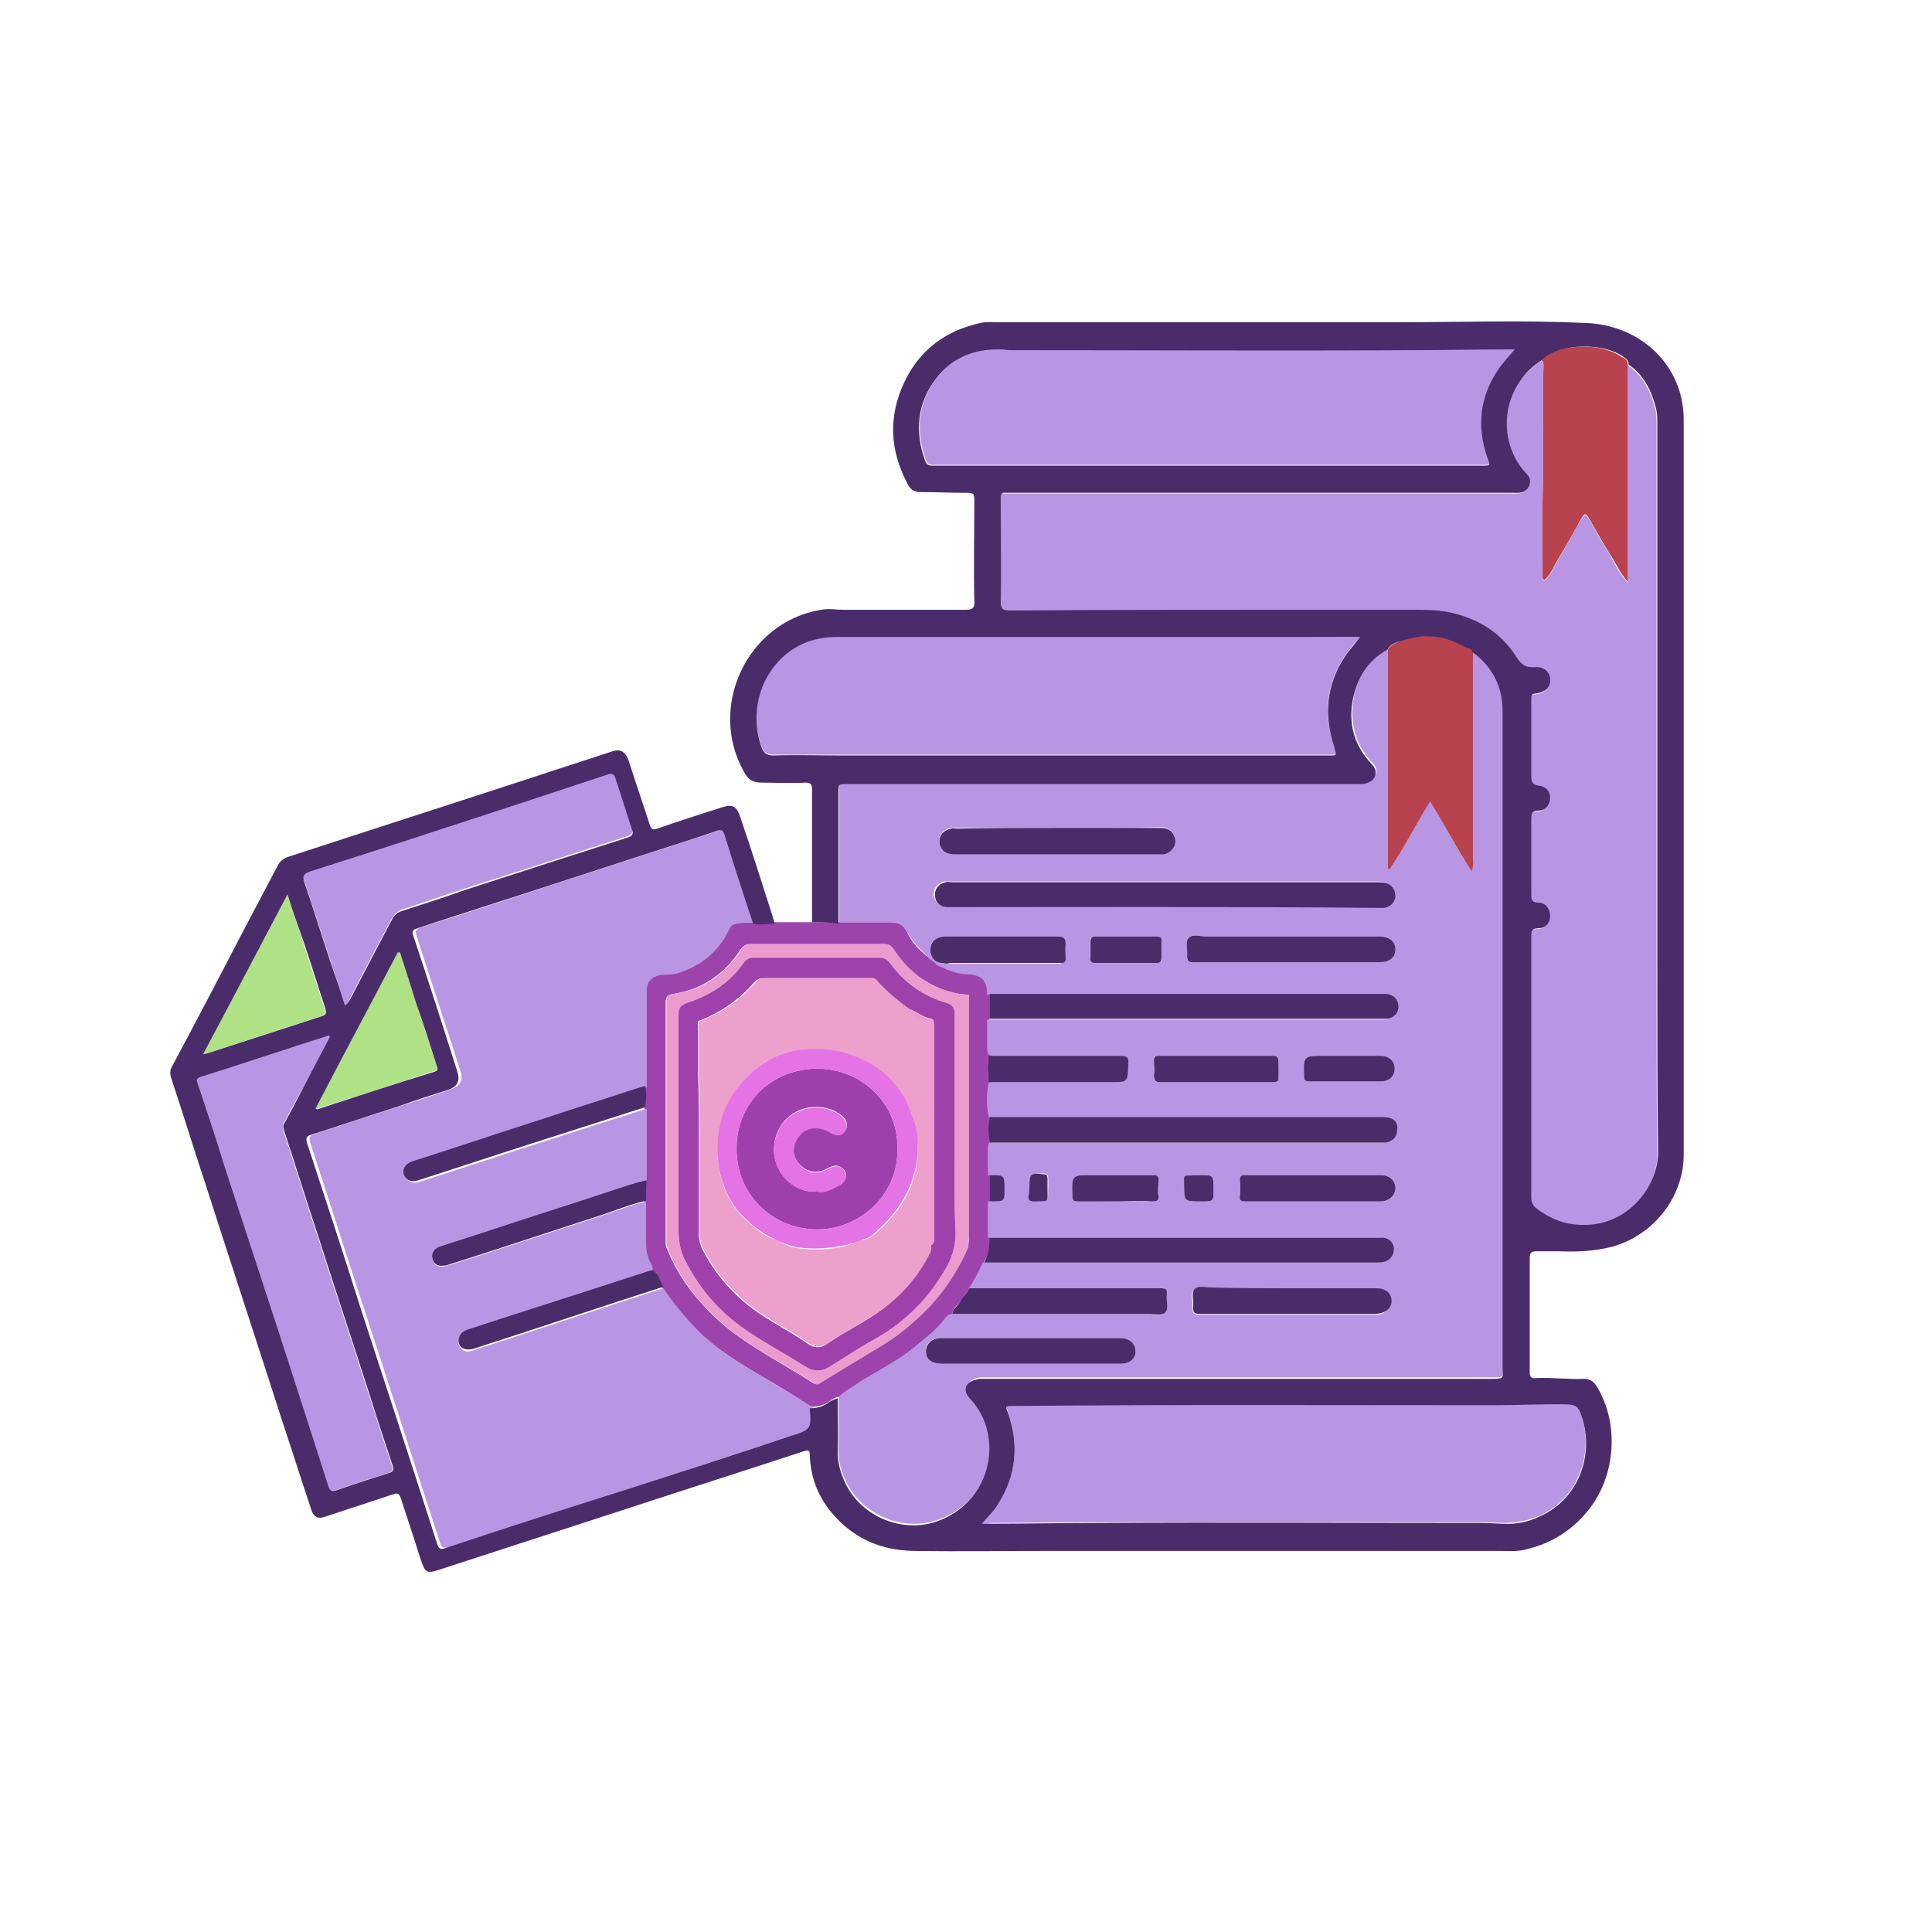 <?xml version="1.0" encoding="utf-8"?>
<!-- Generator: Adobe Illustrator 23.0.0, SVG Export Plug-In . SVG Version: 6.00 Build 0)  -->
<svg version="1.1" xmlns="http://www.w3.org/2000/svg" xmlns:xlink="http://www.w3.org/1999/xlink" x="0px" y="0px"
	 viewBox="0 0 256 256" style="enable-background:new 0 0 256 256;" xml:space="preserve">
<style type="text/css">
	.st0{display:none;}
	.st1{display:inline;}
	.st2{fill:#D1C2E2;}
	.st3{fill:#9C44AC;}
	.st4{fill:#B996E3;}
	.st5{fill:#B8434F;}
	.st6{fill:#AFE185;}
	.st7{fill:#EC9BCE;}
	.st8{fill:#A041AB;}
	.st9{fill:#EDA0CB;}
	.st10{fill:#9F3FAD;}
	.st11{fill:#E473E6;}
	.st12{fill:#4B2C6B;}
	.st13{fill:#4C2C67;}
</style>
<g id="Layer_2" class="st0">
	<g class="st1">
		<path class="st2" d="M60,0h136c33.1,0,60,26.9,60,60v136c0,33.1-26.9,60-60,60H60c-33.1,0-60-26.9-60-60V60C0,26.9,26.9,0,60,0z"
			/>
	</g>
</g>
<g id="Layer_1">
	<g>
		<g>
			<g>
				<path class="st3" d="M107.6,122.2c1.2,0,2.4,0,3.6,0c2.3,0,4.5,0,6.8,0c1,0,1.7,0.3,2.2,1.3c0.6,1.4,1.7,2.5,2.9,3.4
					c0.2,0.2,0.4,0.4,0.6,0.1c0.2,0.1,0.3,0.2,0.5,0.3c0,0.2,0.1,0.3,0.3,0.4c1.3,0.7,2.5,1.2,4,1.2c1.7,0,2.7,0.6,2.6,2.7
					c0,1.1,0,2.2,0,3.4c0,1.3,0,2.6,0,3.9c0,0.4,0,0.7,0.4,0.9c-0.7,1.1-0.4,2.3-0.2,3.5c-0.3,1.5-0.3,3.1,0,4.6
					c-0.3,1.1-0.3,2.3,0,3.4c-0.2,0.3-0.2,0.6-0.2,0.9c0,1.1,0,2.3,0,3.4c0,1.2,0,2.3,0,3.5c0,1.6,0,3.2,0,4.8
					c0.1,1.2,0,2.3-0.7,3.3c-0.5,1.2-1.1,2.3-1.8,3.4c-0.5,0.6-1,1.2-1.4,1.9c-0.3,0.5-1,0.8-1,1.6c-0.4,0.1-0.6,0.3-0.9,0.6
					c-1.2,1.6-2.8,2.7-4.3,4c-2.1,1.7-4.5,2.9-6.8,4.3c-1,0.7-2.1,1.2-3,2.1c-0.5,0-0.9,0.3-1.3,0.6c-0.7,0.5-1.5,0.7-2.4,0.7
					c-2.2-1.4-4.4-2.8-6.7-4.1c-2.9-1.7-5.8-3.5-8.3-5.9c-1.8-1.8-3.3-3.7-4.8-5.8c-0.5-0.7-0.6-1.7-1.5-2.2c0.1-0.4,0-0.8-0.2-1.2
					c-0.5-0.9-0.7-1.8-0.6-2.8c0-1.8,0-3.5,0-5.3c0-0.9,0-1.8,0-2.7c0-3.2,0-6.4,0-9.6c0.1-0.9,0.2-1.8,0-2.7c0-0.3,0-0.6,0-0.9
					c0-3.9,0-7.8,0-11.8c0-1.3,0.5-1.9,1.8-2.2c0.7-0.2,1.5,0,2.2-0.2c3.1-1,5.5-2.8,6.9-5.8c0.2-0.4,0.6-0.7,1-0.8
					c0.8-0.2,1.7-0.1,2.5-0.2c0.9,0.2,1.9,0,2.8,0C104.5,122.2,106,122.2,107.6,122.2z M128.3,131.8c-0.4,0-0.8-0.1-1.2-0.1
					c-3.8-0.7-6.8-2.8-8.8-6c-0.3-0.4-0.6-0.6-1.1-0.6c-5.9,0-11.8,0-17.8,0c-0.5,0-0.9,0.2-1.2,0.6c-2.1,3.3-5.1,5.4-9,6
					c-0.7,0.1-1,0.4-1,1.1c0,10.6,0,21.1,0,31.7c0,0.3,0,0.7,0.2,1c1.6,4,4.2,7.2,7.4,10c3.7,3.1,8,5.2,12,7.8
					c0.4,0.2,0.6,0.1,0.9-0.1c2.6-1.6,5.2-3.2,7.9-4.8c1.8-1,3.4-2.3,4.9-3.7c2.9-2.6,5.1-5.8,6.7-9.4c0.5-0.3,0.2-0.7,0.3-1.1
					c0-10.2,0-20.4,0-30.6c0-0.5-0.1-0.9,0.2-1.4C128.9,132,128.7,131.8,128.3,131.8z"/>
				<path class="st4" d="M123.7,127c-0.2,0.3-0.4,0.1-0.6-0.1c-1.1-1-2.2-2.1-2.9-3.4c-0.5-1-1.2-1.3-2.2-1.3c-2.3,0-4.5,0-6.8,0
					c0-5.8,0-11.5,0-17.3c0-1.2,0-1.2,1.1-1.2c22.6,0,45.2,0,67.8,0c0.3,0,0.7,0,1-0.1c1.3-0.3,1.7-1.5,0.8-2.5
					c-2.4-2.5-3.1-5.5-2.5-8.8c0.5-2.7,2-4.9,4.5-6.4c0,9.7,0,19.4,0,29.1c0.1,0,0.1,0.1,0.2,0.1c2-2.8,3.5-6,5.4-9
					c1.8,3.1,3.4,6.2,5.5,9.2c0.2-0.7,0.2-1.1,0.2-1.6c0-3.6,0-7.1,0-10.7c0-5.6,0-11.2,0-16.8c2.6,1.9,4,4.5,4,7.8
					c0,28.7,0,57.4,0,86.2c0,0.3,0,0.5,0,0.8c0,1.5,0,1.5-1.4,1.5c-22.5,0-45,0-67.5,0c-0.3,0-0.5,0-0.8,0.1
					c-1.4,0.3-1.8,1.5-0.9,2.5c1.8,1.9,2.7,4.2,2.6,6.8c0,4.3-2.6,7.9-6.7,9.4c-4.7,1.8-10.2-0.5-12.4-5c-0.6-1.3-1-2.6-1-4
					c0.1-2.4,0-4.8,0-7.2c0.9-0.8,2-1.4,3-2.1c2.2-1.4,4.7-2.6,6.8-4.3c1.5-1.2,3.1-2.4,4.3-4c0.2-0.3,0.5-0.5,0.9-0.6
					c8.6,0,17.2,0,25.8,0c0.8,0,1.9,0.4,2.4-0.2c0.5-0.5,0.1-1.6,0.2-2.4c0.1-0.7-0.2-0.8-0.8-0.8c-2.9,0-5.7,0-8.6,0
					c-5.6,0-11.1,0-16.7,0c0.7-1.1,1.3-2.2,1.8-3.4c17.3,0,34.6,0,51.9,0c0.4,0,0.7,0,1.1-0.1c0.8-0.2,1.4-0.9,1.3-1.7
					c0-0.8-0.6-1.4-1.4-1.5c-0.3,0-0.5,0-0.8,0c-17.1,0-34.2,0-51.4,0c0-1.6,0-3.2,0-4.8c2,0,2,0,2-1.5c0-2,0-2-2-2
					c0-1.1,0-2.3,0-3.4c0-0.3,0-0.7,0.2-0.9c17.3,0,34.6,0,51.9,0c0.2,0,0.4,0,0.5,0c0.8-0.1,1.5-0.7,1.5-1.5
					c0.1-0.9-0.3-1.5-1.2-1.8c-0.4-0.1-0.9-0.1-1.3-0.1c-16.4,0-32.9,0-49.3,0c-0.7,0-1.4,0-2.2,0c-0.3-1.5-0.3-3.1,0-4.6
					c5.3,0,10.6,0,15.9,0c2.4,0,2.3,0,2.4-2.4c0-0.9-0.3-1.1-1.1-1.1c-5.7,0-11.4,0-17,0c-0.3-0.2-0.4-0.6-0.4-0.9
					c0-1.3,0-2.6,0-3.9c16.7,0,33.4,0,50.1,0c0.8,0,1.5,0,2.3,0c1.1,0,1.8-0.7,1.8-1.6c0-1-0.7-1.6-1.8-1.7c-0.8,0-1.5,0-2.3,0
					c-16.7,0-33.4,0-50.1,0c0-2.1-0.9-2.6-2.6-2.7c-1.4,0-2.7-0.6-4-1.2c-0.2-0.1-0.3-0.2-0.3-0.4c0.3,0.1,0.6,0.2,1,0.2
					c5.1,0,10.2,0,15.3,0c0.5,0,0.7-0.1,0.6-0.6c0-0.6,0-1.3,0-1.9c0.1-0.8-0.2-1-1-1c-4.9,0-9.8,0-14.8,0
					C123.5,124.2,122.8,125.4,123.7,127z M154.2,120.2c9.4,0,18.8,0,28.3,0c0.2,0,0.5,0,0.7,0c0.8-0.1,1.5-0.7,1.5-1.5
					c0.1-0.8-0.5-1.6-1.3-1.8c-0.3-0.1-0.7-0.1-1.1-0.1c-18.8,0-37.6,0-56.4,0c-0.3,0-0.5,0-0.8,0c-0.9,0.2-1.4,0.9-1.4,1.8
					c0.1,0.8,0.7,1.4,1.5,1.5c0.3,0,0.5,0,0.8,0C135.5,120.2,144.8,120.2,154.2,120.2z M140.1,109.7c-4.4,0-8.9,0-13.3,0
					c-0.3,0-0.6,0-0.8,0c-0.8,0.2-1.4,0.6-1.5,1.5c-0.1,0.8,0.4,1.6,1.2,1.8c0.3,0.1,0.7,0.1,1.1,0.1c8.9,0,17.8,0,26.6,0
					c0.3,0,0.5,0,0.8,0c1.1-0.2,1.9-1.3,1.4-2.4c-0.4-0.8-1.1-1.1-1.9-1.1C149.2,109.7,144.6,109.7,140.1,109.7z M170.7,124.1
					L170.7,124.1c-3.6,0-7.2,0-10.8,0c-0.8,0-1.9-0.4-2.4,0.2s-0.1,1.6-0.2,2.4c-0.1,0.6,0.1,0.8,0.8,0.8c8.2,0,16.5,0,24.7,0
					c1.3,0,2.1-0.7,2.1-1.7c0-1.1-0.7-1.7-2.1-1.7C178.7,124.1,174.7,124.1,170.7,124.1z M136.5,180.7c4,0,8,0,12,0
					c1.4,0,2.2-0.9,1.9-2.1c-0.2-0.8-1-1.3-2.1-1.3c-2.4,0-4.7,0-7.1,0c-5.5,0-10.9,0-16.4,0c-1.4,0-2.2,0.7-2.1,1.8
					c0,1.1,0.8,1.6,2.1,1.6C128.7,180.7,132.6,180.7,136.5,180.7z M170.7,170.7c-3.4,0-6.8,0-10.2,0c-0.8,0-1.8-0.3-2.3,0.2
					s-0.1,1.5-0.2,2.3c-0.1,0.8,0.3,1,1,1c7.7,0,15.3,0,23,0c0.5,0,1,0,1.4-0.3c1-0.5,1.2-1.8,0.4-2.6c-0.4-0.5-1-0.5-1.6-0.5
					C178.4,170.7,174.6,170.7,170.7,170.7z M174.1,155.7L174.1,155.7c-3,0-6,0-9,0c-0.6,0-0.9,0.1-0.8,0.8c0.1,0.6,0,1.3,0,1.9
					c0,0.6,0.1,0.8,0.7,0.8c6,0,11.9,0,17.9,0c1.2,0,2-0.7,2-1.8s-0.8-1.7-2-1.7C179.9,155.7,177,155.7,174.1,155.7z M161.2,143.4
					c2.5,0,4.9,0,7.4,0c0.6,0,0.9-0.1,0.8-0.8c-0.1-0.7,0-1.3,0-2c0-0.5-0.1-0.7-0.7-0.7c-5.1,0-10.1,0-15.2,0
					c-0.5,0-0.7,0.1-0.6,0.6c0,0.7,0,1.3,0,2c-0.1,0.7,0.2,0.9,0.9,0.9C156.3,143.4,158.8,143.4,161.2,143.4z M178.4,139.9
					c-1,0-1.9,0-2.9,0c-2.8,0-2.8,0-2.7,2.7c0,0.5,0.1,0.7,0.7,0.7c3.1,0,6.3,0,9.4,0c1.2,0,1.9-0.7,1.9-1.7s-0.7-1.7-1.9-1.7
					C181.5,139.9,179.9,139.9,178.4,139.9z M147.8,159.2c1.6,0,3.3,0,4.9,0c0.6,0,0.9-0.1,0.8-0.8c0-0.6,0-1.3,0-1.9
					c0-0.7-0.2-0.8-0.8-0.8c-2.7,0-5.3,0-8,0s-2.7,0-2.6,2.8c0,0.6,0.2,0.7,0.7,0.7C144.5,159.1,146.2,159.2,147.8,159.2z
					 M149.2,127.6c1.3,0,2.7,0,4,0c0.5,0,0.8-0.1,0.7-0.7c0-0.7,0-1.4,0-2.1c0-0.6-0.2-0.7-0.7-0.7c-2.7,0-5.3,0-8,0
					c-0.5,0-0.8,0.1-0.7,0.7c0,0.7,0,1.4,0,2.1c0,0.6,0.2,0.7,0.7,0.7C146.5,127.6,147.9,127.6,149.2,127.6z M158.9,155.7
					c-0.2,0-0.5,0-0.7,0c-1.4,0-1.2-0.1-1.3,1.3c0,2.2,0,2.2,2.3,2.2c1.6,0,1.6,0,1.6-1.6C160.8,155.7,160.8,155.7,158.9,155.7z
					 M136.4,157.3c0,0.3,0,0.7,0,1c-0.1,0.6,0.1,0.9,0.8,0.8c2-0.1,1.6,0.2,1.7-1.7c0-0.4,0-0.8,0-1.3c0-0.4-0.1-0.5-0.5-0.6
					C136.4,155.5,136.4,155.5,136.4,157.3z"/>
				<path class="st4" d="M100.1,122.2c-0.8,0.1-1.7,0-2.5,0.2c-0.5,0.1-0.8,0.3-1,0.8c-1.4,3-3.8,4.8-6.9,5.8
					c-0.7,0.2-1.5,0.1-2.2,0.2c-1.3,0.3-1.8,0.9-1.8,2.2c0,3.9,0,7.8,0,11.8c0,0.3,0,0.6,0,0.9c-0.5,0.1-0.9,0.2-1.4,0.4
					c-3.9,1.3-7.8,2.5-11.7,3.8c-5.9,1.9-11.9,3.9-17.8,5.8c-0.9,0.3-1.3,0.9-1.1,1.7c0.3,0.8,1,1.1,1.9,0.8
					c5-1.6,10.1-3.3,15.1-4.9c5-1.6,10-3.2,15-4.8c0,3.2,0,6.4,0,9.6c-1,0.3-1.9,0.5-2.9,0.8c-6.3,2-12.7,4.1-19,6.2
					c-1.9,0.6-3.7,1.2-5.6,1.8c-0.8,0.3-1.1,0.9-0.9,1.6c0.2,0.8,0.8,1,1.5,0.9c0.4-0.1,0.8-0.2,1.2-0.3c1.9-0.6,3.7-1.2,5.6-1.8
					c4.9-1.6,9.8-3.2,14.7-4.8c1.8-0.6,3.5-1.3,5.3-1.7c0,1.8,0,3.5,0,5.3c0,1,0.1,1.9,0.6,2.8c0.2,0.4,0.4,0.8,0.2,1.2
					c-0.2,0.1-0.5,0.1-0.7,0.2c-7.9,2.6-15.9,5.1-23.8,7.7c-0.9,0.3-1.4,1-1.1,1.8c0.3,0.8,1,1.1,2,0.7c8.4-2.7,16.7-5.5,25.1-8.2
					c1.4,2.1,3,4,4.8,5.8c2.4,2.4,5.3,4.2,8.3,5.9c2.2,1.3,4.4,2.7,6.7,4.1c0.2,2.7,0.2,2.7-2.3,3.6c-7.5,2.4-14.9,4.9-22.4,7.3
					c-7.8,2.5-15.7,5.1-23.5,7.6c-0.7,0.2-1,0.1-1.2-0.6c-3.4-10.4-6.7-20.8-10.1-31.1c-2.4-7.3-4.7-14.6-7.1-21.9
					c-0.3-0.9,0.2-1,0.7-1.2c3.8-1.2,7.6-2.5,11.4-3.7c2.2-0.7,4.4-1.4,6.6-2.2c1.2-0.4,1.6-1.2,1.2-2.4c-1.9-6-3.9-11.9-5.8-17.9
					c-0.2-0.7-0.1-0.9,0.5-1.1c6.1-1.9,12.1-3.9,18.2-5.9c5-1.6,10.1-3.3,15.1-4.9c2.1-0.7,4.3-1.4,6.4-2.1c0.6-0.2,0.8,0,1,0.5
					C97.5,114.3,98.8,118.2,100.1,122.2z"/>
				<path class="st4" d="M215.7,48.4c2,1.4,3,3.4,3.6,5.7c0.2,0.6,0.2,1.3,0.2,2c0,23.8,0,47.5,0,71.3c0,8.5,0,16.9,0.1,25.4
					c0.1,4.3-3.6,9.3-9.4,9.6c-2.5,0.1-4.6-0.6-6.6-2.1c-0.6-0.4-0.8-0.9-0.8-1.6c0-4.1,0-8.2,0-12.2c0-7.4,0-14.8,0-22.3
					c0-0.7,0-1.1,0.9-1.1c1,0,1.6-0.8,1.6-1.6c0-0.9-0.5-1.7-1.6-1.8c-1,0-0.9-0.5-0.9-1.2c0-3.3,0-6.5,0-9.8c0-0.7,0.1-1.2,1-1.2
					s1.5-0.9,1.5-1.7c0-0.9-0.5-1.5-1.5-1.6c-0.8-0.1-1-0.5-1-1.2c0-3.5,0-6.9,0-10.4c0-0.5,0.2-0.6,0.6-0.6
					c1.2-0.1,1.9-0.8,1.9-1.9c-0.1-1-0.9-1.7-2-1.6c-1.2,0.1-1.8-0.4-2.5-1.4c-2.1-3.3-5.2-5.1-9-5.9c-1.6-0.3-3.2-0.3-4.8-0.3
					c-5.9,0-11.7,0-17.6,0c-11.9,0-23.8,0-35.7,0.1c-0.9,0-1.2-0.2-1.2-1.2c0-4.6,0-9.1,0-13.7c0-0.6,0.2-0.8,0.7-0.7
					c0.2,0,0.5,0,0.7,0c22.2,0,44.3,0,66.5,0c0.7,0,1.5,0.1,2-0.7c0.4-0.7,0.3-1.3-0.2-1.8c-3.2-3.3-3.6-8.8-0.6-12.7
					c0.7-0.9,1.6-1.7,2.6-2.4c0.5,0.4,0.3,0.9,0.3,1.4c-0.1,5.7,0.1,11.3-0.1,17c-0.1,3.3,0,6.6,0,10c0,0.3-0.1,0.5,0.2,0.8
					c0.7-0.6,1.1-1.4,1.5-2.2c1.2-2,2.3-4.1,3.5-6.1c0.3-0.5,0.5-0.7,0.9,0c0.9,1.6,1.8,3.2,2.8,4.8c0.7,1.2,1.2,2.5,2.4,3.7
					c0-1.3,0-2.5,0-3.6C215.7,65.1,215.7,56.7,215.7,48.4z"/>
				<path class="st4" d="M130.1,201.9c0.9-1,1.6-1.8,2.2-2.8c2.4-3.7,2.7-7.7,1.3-11.9c-0.3-1-0.4-1,0.6-1c21.3-0.2,42.6-0.1,64-0.1
					c3.2,0,6.5-0.1,9.7-0.1c0.8,0,1.2,0.3,1.5,1.1c1.9,5.1-0.1,11.3-5.3,13.7c-1.6,0.7-3.3,1-5,1c-0.8,0-1.6-0.1-2.4-0.1
					c-17.1,0-34.2,0-51.4,0c-4.7,0-9.4,0.1-14,0.1C131,201.9,130.6,201.9,130.1,201.9z"/>
				<path class="st4" d="M180.2,84.4c-0.8,0.9-1.4,1.7-2,2.5c-2.5,3.8-2.9,7.8-1.4,12c0.4,1.1,0.4,1.1-0.7,1.1c-21.5,0-43,0-64.6,0
					c-3,0-6,0-9,0c-0.9,0-1.3-0.3-1.6-1.1c-1.5-4.4-0.5-9,2.9-12c2-1.8,4.4-2.6,7.1-2.6c19.2,0,38.5,0,57.7,0
					C172.5,84.4,176.3,84.4,180.2,84.4z"/>
				<path class="st4" d="M200.7,46.3c-0.7,0.9-1.3,1.6-1.9,2.3c-2.6,3.7-3.1,7.8-1.6,12c0.4,1,0.4,1-0.7,1c-22.1,0-44.2,0-66.3,0
					c-2.2,0-4.3,0-6.5,0c-0.5,0-0.8-0.1-1-0.6c-1.4-3.9-1.1-7.6,1.4-10.9c2.1-2.8,5.1-4,8.6-3.9c0.5,0,0.9,0.1,1.4,0.1
					c17.6,0,35.3,0,52.9,0c4.2,0,8.5,0,12.7-0.1C200,46.3,200.2,46.3,200.7,46.3z"/>
				<path class="st4" d="M43.7,137.4c-1.6,3.1-3.2,6.1-4.9,9.2c-0.4,0.7-0.8,1.5-1.2,2.2c-0.2,0.4-0.1,0.8,0,1.2
					c1.5,4.5,2.9,9.1,4.4,13.6c2.3,7.2,4.7,14.4,7,21.6c1,3,1.9,6,2.9,8.9c0.2,0.6,0.2,0.9-0.5,1.1c-2.4,0.7-4.7,1.5-7,2.3
					c-0.6,0.2-0.8,0-1-0.6c-2.2-6.8-4.4-13.7-6.6-20.5c-2.4-7.3-4.8-14.7-7.2-22c-1.2-3.6-2.3-7.2-3.5-10.8
					c-0.2-0.5-0.2-0.7,0.4-0.9c5.7-1.8,11.3-3.7,17-5.5C43.6,137.3,43.7,137.3,43.7,137.4z"/>
				<path class="st4" d="M45.7,133.2c-0.6-2-1.3-3.9-1.9-5.9c-1.2-3.6-2.3-7.1-3.5-10.7c-0.2-0.7-0.2-1.1,0.7-1.3
					c9.5-3,18.9-6.1,28.4-9.2c3.6-1.2,7.3-2.4,10.9-3.6c0.7-0.2,1-0.1,1.3,0.6c0.6,2.2,1.4,4.4,2.1,6.5c0.2,0.7,0.1,1-0.6,1.2
					c-7.1,2.3-14.2,4.6-21.4,6.9c-2.8,0.9-5.6,1.9-8.4,2.8c-0.7,0.2-1.1,0.8-1.5,1.4c-1.8,3.4-3.6,6.9-5.4,10.3
					C46.2,132.7,46.1,133,45.7,133.2z"/>
				<path class="st5" d="M195.2,86.3c0,5.6,0,11.2,0,16.8c0,3.6,0,7.1,0,10.7c0,0.4,0.1,0.9-0.2,1.6c-2-3-3.6-6.1-5.5-9.2
					c-1.9,3-3.4,6.1-5.4,9c-0.1,0-0.1-0.1-0.2-0.1c0-9.7,0-19.4,0-29.1c0.7-0.9,1.8-1.1,2.7-1.4c0.7-0.2,1.6-0.4,2.4-0.4
					c1.9,0,3.7,0.5,5.3,1.5C194.6,85.8,195.2,85.8,195.2,86.3z"/>
				<path class="st5" d="M215.7,48.4c0,8.4,0,16.7,0,25.1c0,1.1,0,2.3,0,3.6c-1.1-1.2-1.6-2.5-2.4-3.7c-1-1.6-1.9-3.2-2.8-4.8
					c-0.4-0.7-0.6-0.5-0.9,0c-1.1,2-2.3,4.1-3.5,6.1c-0.4,0.8-0.8,1.6-1.5,2.2c-0.3-0.3-0.2-0.6-0.2-0.8c0-3.3-0.1-6.6,0-10
					c0.2-5.7,0-11.3,0.1-17c0-0.5,0.2-1-0.3-1.4c2.8-2.4,8.2-2.2,10.7-0.4C215.4,47.5,215.7,47.8,215.7,48.4z"/>
				<g>
					<path class="st6" d="M38.1,118.5c0.7,2.2,1.4,4.2,2,6.2c1,3,1.9,6,2.9,8.9c0.2,0.7,0.1,0.9-0.6,1.1c-4.9,1.6-9.9,3.2-14.8,4.8
						c-0.2,0.1-0.3,0.1-0.8,0.2C30.7,132.6,34.3,125.7,38.1,118.5z"/>
					<path class="st6" d="M53,126.2c0.7,2.2,1.4,4.3,2.1,6.5c0.9,2.8,1.8,5.7,2.8,8.5c0.1,0.4,0.2,0.6-0.3,0.7
						c-5.2,1.7-10.4,3.4-15.6,5c0,0-0.1,0-0.2-0.1c3.7-6.9,7.3-13.8,10.9-20.7C52.8,126.2,52.9,126.2,53,126.2z"/>
				</g>
				<path class="st7" d="M128.3,165.3c-1.6,3.6-3.7,6.7-6.7,9.4c-1.5,1.4-3.1,2.6-4.9,3.7c-2.6,1.6-5.3,3.2-7.9,4.8
					c-0.3,0.2-0.5,0.4-0.9,0.1c-4-2.6-8.4-4.7-12-7.8c-3.2-2.7-5.8-6-7.4-10c-0.1-0.3-0.2-0.6-0.2-1c0-10.6,0-21.1,0-31.7
					c0-0.8,0.3-1,1-1.1c4-0.6,6.9-2.7,9-6c0.3-0.5,0.6-0.6,1.2-0.6c5.9,0,11.8,0,17.8,0c0.5,0,0.8,0.2,1.1,0.6c2.1,3.3,5,5.3,8.8,6
					c0.4,0.1,0.8,0.1,1.2,0.1c0,0.3,0,0.5,0,0.8c0,10.5,0,20.9,0,31.4C128.3,164.4,128.3,164.9,128.3,165.3z M126.5,149.6
					L126.5,149.6c0-5.1,0-10.1,0-15.2c0-0.8-0.3-1.3-1.1-1.5c-3-0.9-5.5-2.6-7.4-5.2c-0.4-0.5-0.8-0.8-1.4-0.8c-5.6,0-11.1,0-16.7,0
					c-0.6,0-1,0.2-1.3,0.6c-1.8,2.6-4.3,4.3-7.3,5.3c-1.2,0.4-1.4,0.7-1.4,1.9c0,9.4,0,18.7,0,28.1c0,1.8,0.3,3.3,1.2,4.8
					c1.8,3.4,4.3,6.2,7.4,8.4c2.6,1.8,5.4,3.3,8.1,5c1.2,0.8,2.3,0.8,3.5,0c1.9-1.2,3.7-2.4,5.7-3.5c3.6-2,6.5-4.7,8.7-8.1
					c1.3-1.9,2.2-3.8,2.1-6.3C126.4,158.6,126.5,154.1,126.5,149.6z"/>
				<path class="st8" d="M128.3,165.3c0-0.4,0.1-0.8,0.1-1.3c0-10.5,0-20.9,0-31.4c0-0.3,0-0.5,0-0.8c0.4-0.1,0.6,0.1,0.4,0.4
					c-0.3,0.5-0.2,0.9-0.2,1.4c0,10.2,0,20.4,0,30.6C128.5,164.6,128.7,165,128.3,165.3z"/>
				<path class="st9" d="M93,135.2c2.8-1.1,5.2-2.8,7.2-5.1c0.4-0.4,0.7-0.5,1.3-0.5c4.6,0,9.2,0,13.8,0c0.4,0,0.7-0.1,1,0.2
					c1.3,1.5,2.8,2.7,4.4,3.9c0,0.2,0,0.4,0.2,0.6c0.6,0.3,1.2,0.8,1.9,0.8c0.9,0.1,0.8,0.5,0.8,1.1c0,4.6,0,9.2,0,13.8
					c0,5,0,10.1,0,15.1c0,0.2,0,0.5-0.2,0.7c-1.5,3.1-3.7,5.6-6.4,7.6c-2.3,1.7-4.9,2.9-7.2,4.5c-1.1,0.8-1.9,0.6-2.9-0.1
					c-2.3-1.6-4.8-2.8-7.1-4.5c-2.8-2.1-5-4.7-6.6-7.8c-0.3-0.6-0.5-1.3-0.5-1.9c0-4.5,0-9.1,0-13.6c0-0.1,0-0.2,0-0.4
					c0.5-0.2,0.3-0.6,0.3-0.9C93,144.2,93,139.7,93,135.2z M121.6,152c0.1-1,0-2.1-0.4-3.1s-0.7-2.1-1.2-3.1c-0.9-1.5-2-3-3.5-4
					c-1.4-1-2.9-1.7-4.5-2.2c-1.9-0.5-3.8-0.6-5.7-0.4c-2.1,0.2-4,1-5.5,2.1c-2.2,1.6-4,3.7-5,6.4c-0.9,2.8-1,5.5-0.3,8.2
					c0.6,2.3,1.7,4.3,3.5,5.9c0.7,0.6,1.4,1.2,2.2,1.8c0.8,0.5,1.7,0.6,2.4,1.1c0.7,0.4,1.4,0.6,2.2,0.7c2.1,0.3,4.2,0.2,6.3-0.3
					c0.7-0.2,1.2-0.8,1.9-0.8c1,0.1,1.7-0.6,2.3-1.1c1.9-1.7,3.4-3.6,4.4-6C121.3,155.5,121.7,153.9,121.6,152z"/>
				<path class="st7" d="M123.5,165.2c0-5,0-10.1,0-15.1c0-4.6,0-9.2,0-13.8c0-0.6,0.1-1.1-0.8-1.1c-0.6,0-1.2-0.5-1.9-0.8
					c-0.2-0.1-0.2-0.3-0.2-0.6c1,0.4,1.8,1.1,2.9,1.3c0.3,0.1,0.4,0.4,0.4,0.6c0,0.5,0,1.1,0,1.6c0,8.7,0,17.3,0,26
					C123.8,164,124.1,164.7,123.5,165.2z"/>
				<path class="st7" d="M93,135.2c0,4.5,0,9,0,13.5c0,0.3,0.2,0.7-0.3,0.9c0-2.4,0-4.8-0.1-7.2c0-2.2,0-4.3,0-6.5
					C92.7,135.7,92.5,135.3,93,135.2z"/>
				<path class="st10" d="M118.9,152.2c0.2,5.9-4.8,10.7-10.6,10.7c-6,0-10.8-4.7-10.7-10.8c0-5.9,4.6-10.5,10.7-10.5
					C114.2,141.6,119.1,146.3,118.9,152.2z M108.3,157.9c1.1,0.2,2.1-0.4,3.1-1c0.7-0.5,0.9-1.2,0.5-1.8s-1.1-0.8-1.8-0.5
					c-0.5,0.2-0.9,0.5-1.4,0.6c-1.8,0.5-3.9-1.4-3.5-3.2c0.4-2.4,2.7-3.3,4.8-2c0.9,0.5,1.5,0.5,2-0.2c0.4-0.6,0.3-1.4-0.5-2
					c-1.4-1.1-3-1.3-4.6-1c-2.8,0.6-4.7,3.3-4.3,6.3C103,155.8,105.4,158.1,108.3,157.9z"/>
				<path class="st11" d="M108.3,157.9c-2.9,0.2-5.3-2-5.7-4.7c-0.4-2.9,1.4-5.7,4.3-6.3c1.6-0.3,3.2-0.1,4.6,1
					c0.7,0.6,0.9,1.4,0.5,2c-0.5,0.7-1.1,0.7-2,0.2c-2.1-1.3-4.3-0.4-4.8,2c-0.3,1.8,1.7,3.7,3.5,3.2c0.5-0.1,0.9-0.4,1.4-0.6
					c0.8-0.3,1.4-0.2,1.8,0.5c0.4,0.6,0.2,1.3-0.5,1.8C110.4,157.5,109.4,158.1,108.3,157.9z"/>
				<g>
					<g>
						<path class="st12" d="M107.6,122.2c0-5.9,0-11.7,0-17.6c0-0.7-0.2-0.9-0.9-0.9c-1.9,0.1-3.9,0-5.8,0c-1.1,0-1.8-0.4-2.3-1.4
							c-4.9-8.6,0.4-19.9,10.2-21.5c1-0.2,1.9,0,2.9,0c5.4,0,10.9,0,16.3,0c0.9,0,1.2-0.3,1.1-1.2c-0.1-4.3,0-8.7,0-13
							c0-1.3,0-1.3-1.3-1.3c-2,0-3.9-0.1-5.9-0.1c-0.9,0-1.4-0.5-1.7-1.2c-2.3-4.4-2.5-8.8-0.4-13.3c2-4.3,5.5-6.9,10.1-7.9
							c0.8-0.2,1.7-0.1,2.5-0.1c17.5,0,35.1,0,52.6,0c8.4,0,16.8-0.3,25.2,0.1c7.3,0.3,12.9,5.7,12.9,12.8c0,25.3,0,50.6,0,75.8
							c0,7.2,0,14.4,0,21.6c0,5.6-4,10.7-9.5,12.2c-2.3,0.6-4.7,0.7-7.1,0.6c-1,0-1.9,0-2.9,0c-0.7,0-0.9,0.2-0.9,0.9
							c0,4.2,0,8.4,0,12.6c0,0.9,0,1.7,0,2.6c0,0.6,0.3,0.8,0.8,0.7c2.1-0.1,4.3,0.2,6.4,0.1c0.9,0,1.4,0.5,1.8,1.2
							c2.8,4.8,2.4,11.4-1,15.9c-2.3,3-5.2,4.8-8.9,5.6c-1.1,0.2-2.2,0.1-3.3,0.1c-19.4,0-38.8,0-58.3,0c-6.4,0-12.9,0.1-19.3,0
							c-4-0.1-7.5-1.5-10.3-4.6c-2.1-2.3-3.2-5-3.3-8.1c0-0.6-0.1-0.7-0.8-0.5c-7.9,2.6-15.8,5.1-23.7,7.7c-8,2.6-16,5.2-24,7.8
							c-2.4,0.8-2.4,0.8-3.2-1.6c-0.8-2.6-1.7-5.2-2.5-7.7c-0.2-0.6-0.4-0.7-1-0.5c-3,1-6.1,2-9.1,3c-0.9,0.3-1.5,0-1.8-1.1
							c-1.3-3.9-2.5-7.7-3.8-11.6c-3.4-10.6-6.9-21.2-10.3-31.8c-1.5-4.5-2.9-9.1-4.4-13.6c-0.2-0.6-0.2-1.1,0.1-1.6
							c3.1-5.8,6.2-11.7,9.2-17.5c1.6-3,3.2-6.1,4.8-9.1c0.3-0.6,0.8-1,1.5-1.2c10.7-3.5,21.3-6.9,32-10.4c3.6-1.2,7.1-2.3,10.7-3.5
							c1.2-0.4,1.8-0.1,2.3,1.2c0.9,2.8,1.9,5.7,2.8,8.5c0.2,0.6,0.4,0.7,1,0.5c2.8-1,5.7-1.9,8.5-2.8c1.5-0.5,2-0.2,2.5,1.3
							c1.5,4.4,2.9,8.8,4.3,13.2c0.1,0.3,0.2,0.6,0.2,0.9c-0.9,0-1.9,0.2-2.8,0c-1.3-3.9-2.6-7.9-3.8-11.8c-0.2-0.6-0.4-0.7-1-0.5
							c-2.1,0.7-4.2,1.4-6.4,2.1c-5,1.6-10.1,3.3-15.1,4.9c-6.1,2-12.1,3.9-18.2,5.9c-0.6,0.2-0.8,0.4-0.5,1.1
							c2,6,3.9,11.9,5.8,17.9c0.4,1.2,0,2-1.2,2.4c-2.2,0.7-4.4,1.4-6.6,2.2c-3.8,1.2-7.6,2.5-11.4,3.7c-0.6,0.2-1,0.3-0.7,1.2
							c2.4,7.3,4.8,14.6,7.1,21.9c3.4,10.4,6.8,20.8,10.1,31.1c0.2,0.7,0.5,0.9,1.2,0.6c7.8-2.6,15.6-5.1,23.5-7.6
							c7.5-2.4,14.9-4.8,22.4-7.3c2.5-0.8,2.5-0.9,2.3-3.6c0.9,0,1.7-0.2,2.4-0.7c0.4-0.3,0.8-0.5,1.3-0.6c0,2.4,0.1,4.8,0,7.2
							c0,1.4,0.4,2.7,1,4c2.1,4.5,7.7,6.8,12.4,5c4-1.5,6.6-5.1,6.7-9.4c0-2.6-0.8-4.9-2.6-6.8c-1-1.1-0.6-2.2,0.9-2.5
							c0.3-0.1,0.5-0.1,0.8-0.1c22.5,0,45,0,67.5,0c1.5,0,1.5,0,1.4-1.5c0-0.3,0-0.5,0-0.8c0-28.7,0-57.4,0-86.2
							c0-3.3-1.4-5.9-4-7.8c-0.1-0.5-0.6-0.5-0.9-0.6c-1.6-1-3.4-1.5-5.3-1.5c-0.8,0-1.6,0.2-2.4,0.4c-1,0.3-2.1,0.4-2.7,1.4
							c-2.5,1.4-3.9,3.6-4.5,6.4c-0.7,3.3,0.1,6.3,2.5,8.8c0.9,0.9,0.5,2.2-0.8,2.5c-0.3,0.1-0.7,0.1-1,0.1c-22.6,0-45.2,0-67.8,0
							c-1.1,0-1.1,0-1.1,1.2c0,5.8,0,11.5,0,17.3C110,122.2,108.8,122.2,107.6,122.2z M204.3,47.7c-1,0.7-1.9,1.4-2.6,2.4
							c-3,3.9-2.6,9.4,0.6,12.7c0.5,0.5,0.6,1.1,0.2,1.8c-0.5,0.8-1.2,0.7-2,0.7c-22.2,0-44.3,0-66.5,0c-0.2,0-0.5,0-0.7,0
							c-0.6-0.1-0.7,0.2-0.7,0.7c0,4.6,0.1,9.1,0,13.7c0,0.9,0.2,1.2,1.2,1.2c11.9-0.1,23.8-0.1,35.7-0.1c5.9,0,11.7,0,17.6,0
							c1.6,0,3.2,0,4.8,0.3c3.8,0.8,6.9,2.6,9,5.9c0.6,1,1.2,1.5,2.5,1.4c1.2-0.1,2,0.7,2,1.6c0.1,1-0.6,1.7-1.9,1.9
							c-0.4,0-0.6,0.1-0.6,0.6c0,3.5,0,6.9,0,10.4c0,0.7,0.2,1.1,1,1.2c0.9,0.1,1.5,0.7,1.5,1.6s-0.6,1.7-1.5,1.7s-1,0.4-1,1.2
							c0,3.3,0,6.5,0,9.8c0,0.7,0,1.2,0.9,1.2c1,0,1.6,0.8,1.6,1.8c0,0.9-0.6,1.6-1.6,1.6c-0.9,0-0.9,0.5-0.9,1.1
							c0,7.4,0,14.8,0,22.3c0,4.1,0,8.2,0,12.2c0,0.7,0.2,1.2,0.8,1.6c2,1.5,4.1,2.2,6.6,2.1c5.7-0.2,9.4-5.3,9.4-9.6
							c-0.1-8.5-0.1-16.9-0.1-25.4c0-23.8,0-47.5,0-71.3c0-0.7,0-1.3-0.2-2c-0.6-2.3-1.6-4.3-3.6-5.7c0-0.6-0.4-0.8-0.8-1.1
							C212.5,45.5,207,45.3,204.3,47.7z M130.1,201.9c0.5,0,0.9,0,1.2,0c4.7,0,9.4-0.1,14-0.1c17.1-0.1,34.2,0,51.4,0
							c0.8,0,1.6,0.1,2.4,0.1c1.7,0.1,3.4-0.2,5-1c5.3-2.4,7.3-8.6,5.3-13.7c-0.3-0.8-0.6-1-1.5-1.1c-3.2-0.1-6.5,0.1-9.7,0.1
							c-21.3,0-42.6-0.1-64,0.1c-1,0-1,0-0.6,1c1.4,4.1,1.1,8.1-1.3,11.9C131.8,200.1,131,200.9,130.1,201.9z M180.2,84.4
							c-4,0-7.8,0-11.6,0c-19.2,0-38.5,0-57.7,0c-2.7,0-5.1,0.8-7.1,2.6c-3.3,3-4.4,7.7-2.9,12c0.3,0.8,0.7,1.1,1.6,1.1
							c3-0.1,6,0,9,0c21.5,0,43,0,64.6,0c1.1,0,1,0,0.7-1.1c-1.4-4.2-1.1-8.2,1.4-12C178.8,86.1,179.5,85.4,180.2,84.4z M200.7,46.3
							c-0.5,0-0.8,0-1.1,0c-4.2,0-8.5,0.1-12.7,0.1c-17.6,0.1-35.3,0-52.9,0c-0.5,0-0.9-0.1-1.4-0.1c-3.5-0.1-6.5,1.1-8.6,3.9
							c-2.5,3.3-2.8,7-1.4,10.9c0.2,0.5,0.5,0.6,1,0.6c2.2,0,4.3,0,6.5,0c22.1,0,44.2,0,66.3,0c1.1,0,1.1,0,0.7-1
							c-1.5-4.3-1-8.3,1.6-12C199.4,47.8,200,47.1,200.7,46.3z M43.7,137.4c0-0.1-0.1-0.1-0.1-0.2c-5.7,1.8-11.3,3.7-17,5.5
							c-0.6,0.2-0.6,0.4-0.4,0.9c1.2,3.6,2.4,7.2,3.5,10.8c2.4,7.3,4.8,14.7,7.2,22c2.2,6.8,4.4,13.6,6.6,20.5
							c0.2,0.6,0.4,0.8,1,0.6c2.3-0.8,4.7-1.6,7-2.3c0.7-0.2,0.7-0.5,0.5-1.1c-1-3-2-6-2.9-8.9c-2.3-7.2-4.7-14.4-7-21.6
							c-1.5-4.5-2.9-9.1-4.4-13.6c-0.1-0.4-0.3-0.8,0-1.2c0.4-0.7,0.8-1.5,1.2-2.2C40.5,143.5,42.1,140.4,43.7,137.4z M45.7,133.2
							c0.4-0.2,0.5-0.5,0.7-0.8c1.8-3.4,3.6-6.9,5.4-10.3c0.3-0.6,0.7-1.2,1.5-1.4c2.8-0.9,5.6-1.8,8.4-2.8
							c7.1-2.3,14.2-4.6,21.4-6.9c0.7-0.2,0.9-0.5,0.6-1.2c-0.7-2.2-1.4-4.3-2.1-6.5c-0.2-0.8-0.5-0.9-1.3-0.6
							c-3.6,1.2-7.3,2.4-10.9,3.6c-9.5,3.1-18.9,6.2-28.4,9.2c-0.8,0.3-0.9,0.6-0.7,1.3c1.2,3.5,2.3,7.1,3.5,10.7
							C44.4,129.3,45.1,131.2,45.7,133.2z M38.1,118.5c-3.8,7.2-7.4,14.1-11.2,21.2c0.4-0.1,0.6-0.1,0.8-0.2
							c4.9-1.6,9.9-3.2,14.8-4.8c0.7-0.2,0.8-0.4,0.6-1.1c-1-3-1.9-6-2.9-8.9C39.5,122.7,38.8,120.8,38.1,118.5z M53,126.2
							c-0.1,0-0.2,0-0.3,0c-3.6,6.9-7.3,13.8-10.9,20.7c0.1,0,0.2,0.1,0.2,0.1c5.2-1.7,10.4-3.4,15.6-5c0.5-0.2,0.4-0.4,0.3-0.7
							c-0.9-2.8-1.8-5.7-2.8-8.5C54.4,130.5,53.7,128.4,53,126.2z"/>
						<path class="st12" d="M131.1,131.7c16.7,0,33.4,0,50.1,0c0.8,0,1.5,0,2.3,0c1.1,0,1.8,0.7,1.8,1.7c0,0.9-0.7,1.6-1.8,1.6
							c-0.8,0-1.5,0-2.3,0c-16.7,0-33.4,0-50.1,0C131.1,134,131.1,132.9,131.1,131.7z"/>
						<path class="st12" d="M131.1,164c17.1,0,34.2,0,51.4,0c0.3,0,0.5,0,0.8,0c0.8,0.1,1.4,0.7,1.4,1.5s-0.5,1.5-1.3,1.7
							c-0.4,0.1-0.7,0.1-1.1,0.1c-17.3,0-34.6,0-51.9,0C131,166.3,131.1,165.2,131.1,164z"/>
						<path class="st12" d="M128.5,170.7c5.6,0,11.1,0,16.7,0c2.9,0,5.7,0,8.6,0c0.6,0,0.9,0.1,0.8,0.8c-0.1,0.8,0.3,1.9-0.2,2.4
							s-1.6,0.2-2.4,0.2c-8.6,0-17.2,0-25.8,0c0-0.7,0.7-1,1-1.6C127.5,171.9,128.1,171.3,128.5,170.7z"/>
						<path class="st12" d="M85.5,146.7c-5,1.6-10,3.2-15,4.8s-10.1,3.3-15.1,4.9c-0.9,0.3-1.6,0-1.9-0.8c-0.2-0.7,0.2-1.4,1.1-1.7
							c5.9-1.9,11.9-3.9,17.8-5.8c3.9-1.3,7.8-2.5,11.7-3.8c0.5-0.1,0.9-0.3,1.4-0.4C85.7,144.9,85.6,145.8,85.5,146.7z"/>
						<path class="st12" d="M85.6,159.1c-1.8,0.4-3.6,1.1-5.3,1.7c-4.9,1.6-9.8,3.2-14.7,4.8c-1.9,0.6-3.7,1.2-5.6,1.8
							c-0.4,0.1-0.8,0.3-1.2,0.3c-0.7,0.1-1.3-0.1-1.5-0.9c-0.2-0.7,0.2-1.3,0.9-1.6c1.9-0.6,3.7-1.2,5.6-1.8
							c6.3-2.1,12.7-4.1,19-6.2c0.9-0.3,1.9-0.6,2.9-0.8C85.6,157.2,85.6,158.1,85.6,159.1z"/>
						<path class="st12" d="M87.9,170.5c-8.4,2.7-16.7,5.5-25.1,8.2c-1,0.3-1.8,0-2-0.7s0.2-1.5,1.1-1.8c7.9-2.6,15.9-5.1,23.8-7.7
							c0.2-0.1,0.5-0.1,0.7-0.2C87.4,168.8,87.4,169.8,87.9,170.5z"/>
						<path class="st12" d="M123.7,127c-0.9-1.6-0.2-2.9,1.7-2.9c4.9,0,9.8,0,14.8,0c0.7,0,1,0.2,1,1c-0.1,0.6,0,1.3,0,1.9
							c0,0.5-0.2,0.6-0.6,0.6c-5.1,0-10.2,0-15.3,0c-0.3,0-0.6-0.1-1-0.2C124,127.3,123.8,127.2,123.7,127z"/>
						<path class="st12" d="M131.1,155.7c2,0,2,0,2,2c0,1.5,0,1.5-2,1.5C131.1,158,131.1,156.8,131.1,155.7z"/>
						<path class="st12" d="M154.2,120.2c-9.3,0-18.7,0-28,0c-0.3,0-0.5,0-0.8,0c-0.9-0.1-1.5-0.7-1.5-1.5c-0.1-0.9,0.5-1.6,1.4-1.8
							c0.3-0.1,0.5,0,0.8,0c18.8,0,37.6,0,56.4,0c0.4,0,0.7,0,1.1,0.1c0.8,0.2,1.3,0.9,1.3,1.8c-0.1,0.8-0.7,1.4-1.5,1.5
							c-0.2,0-0.5,0-0.7,0C173,120.2,163.6,120.2,154.2,120.2z"/>
						<path class="st12" d="M140.1,109.7c4.5,0,9.1,0,13.6,0c0.9,0,1.6,0.3,1.9,1.1c0.5,1-0.3,2.2-1.4,2.4c-0.3,0-0.5,0-0.8,0
							c-8.9,0-17.8,0-26.6,0c-0.4,0-0.7,0-1.1-0.1c-0.8-0.2-1.3-1-1.2-1.8c0.1-0.9,0.7-1.3,1.5-1.5c0.3-0.1,0.5,0,0.8,0
							C131.2,109.7,135.7,109.7,140.1,109.7z"/>
						<path class="st12" d="M170.7,124.1c4,0,8.1,0,12.1,0c1.3,0,2.1,0.6,2.1,1.7s-0.8,1.7-2.1,1.7c-8.2,0-16.5,0-24.7,0
							c-0.7,0-0.8-0.2-0.8-0.8c0.1-0.8-0.3-1.9,0.2-2.4c0.5-0.6,1.6-0.2,2.4-0.2C163.5,124.1,167.1,124.1,170.7,124.1L170.7,124.1z"
							/>
						<path class="st12" d="M136.5,180.7c-3.9,0-7.8,0-11.7,0c-1.4,0-2.1-0.6-2.1-1.6c0-1.1,0.8-1.8,2.1-1.8c5.5,0,10.9,0,16.4,0
							c2.4,0,4.7,0,7.1,0c1.2,0,1.9,0.5,2.1,1.3c0.3,1.2-0.5,2.1-1.9,2.1C144.6,180.7,140.5,180.7,136.5,180.7z"/>
						<path class="st12" d="M170.7,170.7c3.9,0,7.7,0,11.6,0c0.6,0,1.1,0.1,1.6,0.5c0.8,0.8,0.6,2.1-0.4,2.6
							c-0.4,0.2-0.9,0.3-1.4,0.3c-7.7,0-15.3,0-23,0c-0.8,0-1.1-0.1-1-1c0.1-0.8-0.3-1.8,0.2-2.3s1.5-0.2,2.3-0.2
							C163.9,170.7,167.3,170.7,170.7,170.7z"/>
						<path class="st12" d="M174.1,155.7c2.9,0,5.9,0,8.8,0c1.2,0,2,0.7,2,1.7s-0.8,1.8-2,1.8c-6,0-11.9,0-17.9,0
							c-0.6,0-0.8-0.2-0.7-0.8c0-0.6,0.1-1.3,0-1.9c-0.1-0.7,0.2-0.8,0.8-0.8C168,155.7,171.1,155.7,174.1,155.7L174.1,155.7z"/>
						<path class="st12" d="M161.2,143.4c-2.5,0-4.9,0-7.4,0c-0.7,0-0.9-0.2-0.9-0.9c0.1-0.7,0-1.3,0-2c0-0.5,0.2-0.6,0.6-0.6
							c5.1,0,10.1,0,15.2,0c0.5,0,0.7,0.2,0.7,0.7c0,0.7,0,1.3,0,2c0.1,0.7-0.2,0.8-0.8,0.8C166.2,143.4,163.7,143.4,161.2,143.4z"
							/>
						<path class="st12" d="M178.4,139.9c1.5,0,3,0,4.5,0c1.2,0,1.9,0.7,1.9,1.7s-0.7,1.7-1.9,1.7c-3.1,0-6.3,0-9.4,0
							c-0.6,0-0.7-0.2-0.7-0.7c-0.1-2.7-0.1-2.7,2.7-2.7C176.5,139.9,177.5,139.9,178.4,139.9z"/>
						<path class="st12" d="M147.8,159.2c-1.7,0-3.3,0-5,0c-0.5,0-0.7-0.1-0.7-0.7c-0.1-2.8-0.1-2.8,2.6-2.8c2.7,0,5.3,0,8,0
							c0.6,0,0.9,0.1,0.8,0.8c0,0.6-0.1,1.3,0,1.9c0.1,0.7-0.2,0.8-0.8,0.8C151.1,159.1,149.4,159.2,147.8,159.2z"/>
						<path class="st12" d="M149.2,127.6c-1.3,0-2.7,0-4,0c-0.5,0-0.8-0.1-0.7-0.7c0-0.7,0-1.4,0-2.1c0-0.6,0.2-0.7,0.7-0.7
							c2.7,0,5.3,0,8,0c0.5,0,0.8,0.1,0.7,0.7c0,0.7,0,1.4,0,2.1c0,0.6-0.2,0.7-0.7,0.7C151.8,127.6,150.5,127.6,149.2,127.6z"/>
						<path class="st12" d="M158.9,155.7c1.9,0,1.9,0,1.9,1.9c0,1.6,0,1.6-1.6,1.6c-2.3,0-2.3,0-2.3-2.2c0-1.4-0.2-1.2,1.3-1.3
							C158.4,155.7,158.7,155.7,158.9,155.7z"/>
						<path class="st12" d="M136.4,157.3c0-1.8,0.1-1.9,1.9-1.7c0.4,0,0.5,0.2,0.5,0.6c0,0.4,0,0.8,0,1.3c0,1.9,0.3,1.6-1.7,1.7
							c-0.7,0-0.9-0.2-0.8-0.8C136.4,158,136.4,157.7,136.4,157.3z"/>
						<path class="st12" d="M148.4,139.9c-4.6,0-9.3,0-13.9,0l0,0H131v0.9c-0.1,0.5-0.1,1,0,1.5v1.1h3.5l0,0c4.2,0,8.4,0,12.6,0
							c2.4,0,2.3,0,2.4-2.4C149.6,140.1,149.3,139.9,148.4,139.9z"/>
						<path class="st12" d="M184,148.1c-0.4-0.1-0.9-0.1-1.3-0.1c-16.4,0-32.9,0-49.3,0c-0.7,0-1.4,0-2.2,0c-0.3,1.1-0.3,2.2,0,3.4
							l0,0h1.9c16.7,0,33.3,0,50,0c0.2,0,0.4,0,0.5,0c0.8-0.1,1.5-0.7,1.5-1.5C185.3,148.9,184.9,148.3,184,148.1z"/>
					</g>
				</g>
				<path class="st8" d="M126.5,149.6L126.5,149.6c0-5.1,0-10.1,0-15.2c0-0.8-0.3-1.3-1.1-1.5c-3-0.9-5.5-2.6-7.4-5.2
					c-0.4-0.5-0.8-0.8-1.4-0.8c-5.6,0-11.1,0-16.7,0c-0.6,0-1,0.2-1.3,0.6c-1.8,2.6-4.3,4.3-7.3,5.3c-1.2,0.4-1.4,0.7-1.4,1.9
					c0,9.4,0,18.7,0,28.1c0,1.8,0.3,3.3,1.2,4.8c1.8,3.4,4.3,6.2,7.4,8.4c2.6,1.8,5.4,3.3,8.1,5c1.2,0.8,2.3,0.8,3.5,0
					c1.9-1.2,3.7-2.4,5.7-3.5c3.6-2,6.5-4.7,8.7-8.1c1.3-1.9,2.2-3.8,2.1-6.3C126.4,158.6,126.5,154.1,126.5,149.6z M123.3,165.9
					c-1.5,3.1-3.7,5.6-6.4,7.6c-2.3,1.7-4.9,2.9-7.2,4.5c-1.1,0.8-1.9,0.6-2.9-0.1c-2.3-1.6-4.8-2.8-7.1-4.5c-2.8-2.1-5-4.7-6.6-7.8
					c-0.3-0.6-0.5-1.3-0.5-1.9c0-4.5,0-9.1,0-13.6c0-0.1,0-0.2,0-0.4c0-2.4,0-4.8-0.1-7.2c0-2.2,0-4.3,0-6.5c0-0.3-0.2-0.7,0.3-0.8
					c2.8-1.1,5.2-2.8,7.2-5.1c0.4-0.4,0.7-0.5,1.3-0.5c4.6,0,9.2,0,13.8,0c0.4,0,0.7-0.1,1,0.2c1.3,1.5,2.8,2.7,4.4,3.9
					c1,0.4,1.8,1.1,2.9,1.3c0.3,0.1,0.4,0.4,0.4,0.6c0,0.5,0,1.1,0,1.6c0,8.7,0,17.3,0,26v1.3c-0.1,0.2-0.2,0.4-0.4,0.5
					C123.4,165.4,123.4,165.7,123.3,165.9z"/>
				<path class="st11" d="M121.2,148.8c-0.4-1-0.7-2.1-1.2-3.1c-0.9-1.5-2-3-3.5-4c-1.4-1-2.9-1.7-4.5-2.2c-1.9-0.5-3.8-0.6-5.7-0.4
					c-2.1,0.2-4,1-5.5,2.1c-2.2,1.6-4,3.7-5,6.4c-0.9,2.8-1,5.5-0.3,8.2c0.6,2.3,1.7,4.3,3.5,5.9c0.5,0.5,1,0.9,1.6,1.3l0,0
					c0,0,0.2,0.1,0.4,0.3c0.1,0,0.1,0.1,0.2,0.1c0.1,0.1,0.2,0.1,0.3,0.2c0.7,0.4,1.8,1,3.1,1.4c0.1,0,0.2,0.1,0.3,0.1
					c0.1,0,0.2,0,0.3,0.1l0,0c0.6,0.1,1.2,0.2,1.9,0.2h0.1c1.6,0.1,3.2-0.1,4.8-0.4c0.2,0,0.4-0.1,0.6-0.2c1.1-0.3,1.8-0.6,1.8-0.6
					l0,0c0.7-0.1,1.3-0.6,1.8-1.1c1.9-1.7,3.4-3.6,4.4-6c0.6-1.6,1.1-3.3,1-5.2C121.7,151,121.6,149.9,121.2,148.8z M108.3,162.9
					c-6,0-10.8-4.7-10.7-10.8c0-5.9,4.6-10.5,10.7-10.5c5.9,0,10.8,4.7,10.6,10.6C119.1,158,114.2,162.9,108.3,162.9z"/>
			</g>
			<path class="st13" d="M124.7,125.3l-1.4,0.3c0,0-0.3,2,1.8,2.1c2.1,0,1.1-1.7,1.1-1.7L124.7,125.3z"/>
			<path class="st4" d="M123.1,127c0,0,1.4,1.2,2.7,1.5c1.3,0.3-0.7-0.9-0.7-0.9s-1.4,0.2-1.8-1.3L123.1,127z"/>
		</g>
	</g>
</g>
</svg>

